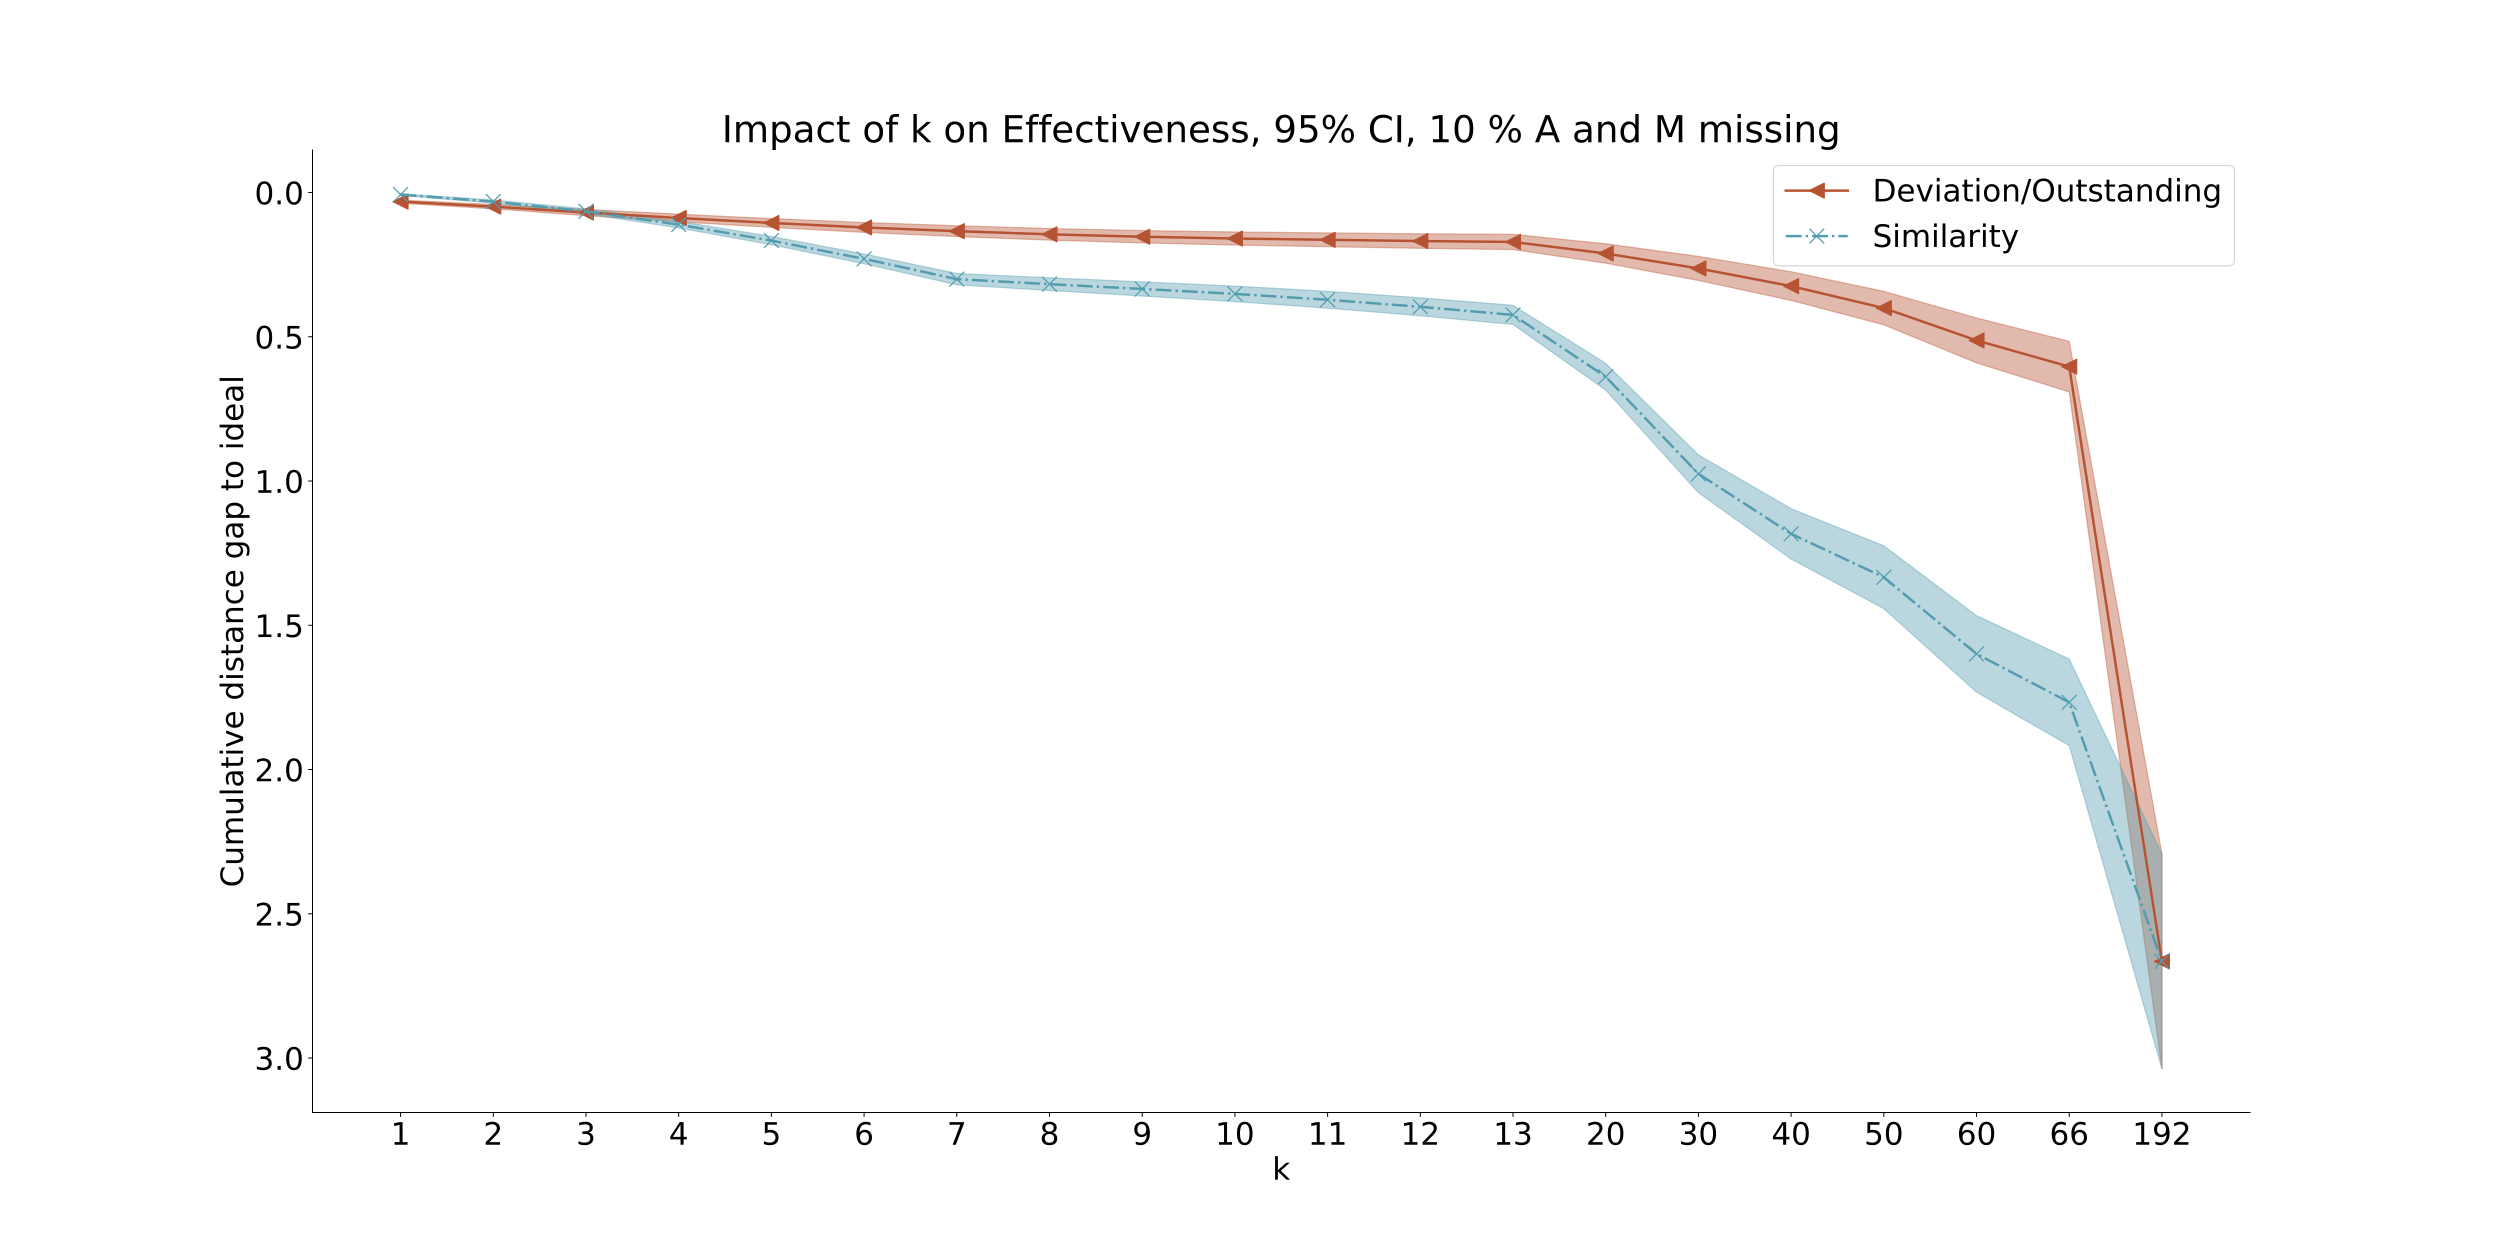 <?xml version="1.0" encoding="utf-8" standalone="no"?>
<!DOCTYPE svg PUBLIC "-//W3C//DTD SVG 1.1//EN"
  "http://www.w3.org/Graphics/SVG/1.1/DTD/svg11.dtd">
<!-- Created with matplotlib (https://matplotlib.org/) -->
<svg height="1008pt" version="1.1" viewBox="0 0 2016 1008" width="2016pt" xmlns="http://www.w3.org/2000/svg" xmlns:xlink="http://www.w3.org/1999/xlink">
 <defs>
  <style type="text/css">
*{stroke-linecap:butt;stroke-linejoin:round;}
  </style>
 </defs>
 <g id="figure_1">
  <g id="patch_1">
   <path d="M 0 1008 
L 2016 1008 
L 2016 0 
L 0 0 
z
" style="fill:#ffffff;"/>
  </g>
  <g id="axes_1">
   <g id="patch_2">
    <path d="M 252 897.12 
L 1814.4 897.12 
L 1814.4 120.96 
L 252 120.96 
z
" style="fill:#ffffff;"/>
   </g>
   <g id="PolyCollection_1">
    <defs>
     <path d="M 323.018 -844.136 
L 323.018 -846.652 
L 397.774 -843.095 
L 472.53 -839.097 
L 547.286 -835.258 
L 622.042 -831.722 
L 696.798 -828.546 
L 771.554 -825.932 
L 846.31 -823.712 
L 921.066 -822.06 
L 995.822 -820.923 
L 1070.578 -820.184 
L 1145.334 -819.469 
L 1220.09 -819.038 
L 1294.846 -811.395 
L 1369.602 -801.215 
L 1444.358 -788.81 
L 1519.114 -773.043 
L 1593.87 -751.553 
L 1668.626 -732.684 
L 1743.382 -319.335 
L 1743.382 -146.16 
L 1743.382 -146.16 
L 1668.626 -691.935 
L 1593.87 -715.389 
L 1519.114 -746.061 
L 1444.358 -765.736 
L 1369.602 -781.831 
L 1294.846 -795.772 
L 1220.09 -806.76 
L 1145.334 -807.777 
L 1070.578 -809.063 
L 995.822 -810.39 
L 921.066 -812.122 
L 846.31 -814.384 
L 771.554 -817.232 
L 696.798 -820.617 
L 622.042 -824.671 
L 547.286 -829.13 
L 472.53 -834.114 
L 397.774 -839.61 
L 323.018 -844.136 
z
" id="m58ec4d9e73" style="stroke:#b65332;stroke-opacity:0.4;"/>
    </defs>
    <g clip-path="url(#p7cc626f8a7)">
     <use style="fill:#b65332;fill-opacity:0.4;stroke:#b65332;stroke-opacity:0.4;" x="0" xlink:href="#m58ec4d9e73" y="1008"/>
    </g>
   </g>
   <g id="PolyCollection_2">
    <defs>
     <path d="M 323.018 -850.394 
L 323.018 -851.76 
L 397.774 -846.671 
L 472.53 -839.553 
L 547.286 -829.518 
L 622.042 -817.306 
L 696.798 -803.171 
L 771.554 -787.452 
L 846.31 -783.966 
L 921.066 -780.675 
L 995.822 -777.263 
L 1070.578 -773.051 
L 1145.334 -767.84 
L 1220.09 -761.781 
L 1294.846 -714.985 
L 1369.602 -641.168 
L 1444.358 -597.785 
L 1519.114 -567.818 
L 1593.87 -511.538 
L 1668.626 -476.517 
L 1743.382 -319.335 
L 1743.382 -146.16 
L 1743.382 -146.16 
L 1668.626 -406.723 
L 1593.87 -449.836 
L 1519.114 -517.161 
L 1444.358 -557.23 
L 1369.602 -610.694 
L 1294.846 -693.43 
L 1220.09 -746.362 
L 1145.334 -753.339 
L 1070.578 -759.501 
L 995.822 -764.766 
L 921.066 -769.285 
L 846.31 -773.73 
L 771.554 -778.372 
L 696.798 -795.319 
L 622.042 -810.646 
L 547.286 -824.206 
L 472.53 -835.642 
L 397.774 -844.225 
L 323.018 -850.394 
z
" id="mfa19583746" style="stroke:#539caf;stroke-opacity:0.4;"/>
    </defs>
    <g clip-path="url(#p7cc626f8a7)">
     <use style="fill:#539caf;fill-opacity:0.4;stroke:#539caf;stroke-opacity:0.4;" x="0" xlink:href="#mfa19583746" y="1008"/>
    </g>
   </g>
   <g id="matplotlib.axis_1">
    <g id="xtick_1">
     <g id="line2d_1">
      <defs>
       <path d="M 0 0 
L 0 3.5 
" id="m55e2d330d2" style="stroke:#000000;stroke-width:0.8;"/>
      </defs>
      <g>
       <use style="stroke:#000000;stroke-width:0.8;" x="323.018" xlink:href="#m55e2d330d2" y="897.12"/>
      </g>
     </g>
     <g id="text_1">
      <!-- 1 -->
      <defs>
       <path d="M 12.406 8.297 
L 28.516 8.297 
L 28.516 63.922 
L 10.984 60.406 
L 10.984 69.391 
L 28.422 72.906 
L 38.281 72.906 
L 38.281 8.297 
L 54.391 8.297 
L 54.391 0 
L 12.406 0 
z
" id="DejaVuSans-49"/>
      </defs>
      <g transform="translate(315.065 923.116)scale(0.25 -0.25)">
       <use xlink:href="#DejaVuSans-49"/>
      </g>
     </g>
    </g>
    <g id="xtick_2">
     <g id="line2d_2">
      <g>
       <use style="stroke:#000000;stroke-width:0.8;" x="397.774" xlink:href="#m55e2d330d2" y="897.12"/>
      </g>
     </g>
     <g id="text_2">
      <!-- 2 -->
      <defs>
       <path d="M 19.188 8.297 
L 53.609 8.297 
L 53.609 0 
L 7.328 0 
L 7.328 8.297 
Q 12.938 14.109 22.625 23.891 
Q 32.328 33.688 34.812 36.531 
Q 39.547 41.844 41.422 45.531 
Q 43.312 49.219 43.312 52.781 
Q 43.312 58.594 39.234 62.25 
Q 35.156 65.922 28.609 65.922 
Q 23.969 65.922 18.812 64.312 
Q 13.672 62.703 7.812 59.422 
L 7.812 69.391 
Q 13.766 71.781 18.938 73 
Q 24.125 74.219 28.422 74.219 
Q 39.75 74.219 46.484 68.547 
Q 53.219 62.891 53.219 53.422 
Q 53.219 48.922 51.531 44.891 
Q 49.859 40.875 45.406 35.406 
Q 44.188 33.984 37.641 27.219 
Q 31.109 20.453 19.188 8.297 
z
" id="DejaVuSans-50"/>
      </defs>
      <g transform="translate(389.821 923.116)scale(0.25 -0.25)">
       <use xlink:href="#DejaVuSans-50"/>
      </g>
     </g>
    </g>
    <g id="xtick_3">
     <g id="line2d_3">
      <g>
       <use style="stroke:#000000;stroke-width:0.8;" x="472.53" xlink:href="#m55e2d330d2" y="897.12"/>
      </g>
     </g>
     <g id="text_3">
      <!-- 3 -->
      <defs>
       <path d="M 40.578 39.312 
Q 47.656 37.797 51.625 33 
Q 55.609 28.219 55.609 21.188 
Q 55.609 10.406 48.188 4.484 
Q 40.766 -1.422 27.094 -1.422 
Q 22.516 -1.422 17.656 -0.516 
Q 12.797 0.391 7.625 2.203 
L 7.625 11.719 
Q 11.719 9.328 16.594 8.109 
Q 21.484 6.891 26.812 6.891 
Q 36.078 6.891 40.938 10.547 
Q 45.797 14.203 45.797 21.188 
Q 45.797 27.641 41.281 31.266 
Q 36.766 34.906 28.719 34.906 
L 20.219 34.906 
L 20.219 43.016 
L 29.109 43.016 
Q 36.375 43.016 40.234 45.922 
Q 44.094 48.828 44.094 54.297 
Q 44.094 59.906 40.109 62.906 
Q 36.141 65.922 28.719 65.922 
Q 24.656 65.922 20.016 65.031 
Q 15.375 64.156 9.812 62.312 
L 9.812 71.094 
Q 15.438 72.656 20.344 73.438 
Q 25.25 74.219 29.594 74.219 
Q 40.828 74.219 47.359 69.109 
Q 53.906 64.016 53.906 55.328 
Q 53.906 49.266 50.438 45.094 
Q 46.969 40.922 40.578 39.312 
z
" id="DejaVuSans-51"/>
      </defs>
      <g transform="translate(464.577 923.116)scale(0.25 -0.25)">
       <use xlink:href="#DejaVuSans-51"/>
      </g>
     </g>
    </g>
    <g id="xtick_4">
     <g id="line2d_4">
      <g>
       <use style="stroke:#000000;stroke-width:0.8;" x="547.286" xlink:href="#m55e2d330d2" y="897.12"/>
      </g>
     </g>
     <g id="text_4">
      <!-- 4 -->
      <defs>
       <path d="M 37.797 64.312 
L 12.891 25.391 
L 37.797 25.391 
z
M 35.203 72.906 
L 47.609 72.906 
L 47.609 25.391 
L 58.016 25.391 
L 58.016 17.188 
L 47.609 17.188 
L 47.609 0 
L 37.797 0 
L 37.797 17.188 
L 4.891 17.188 
L 4.891 26.703 
z
" id="DejaVuSans-52"/>
      </defs>
      <g transform="translate(539.333 923.116)scale(0.25 -0.25)">
       <use xlink:href="#DejaVuSans-52"/>
      </g>
     </g>
    </g>
    <g id="xtick_5">
     <g id="line2d_5">
      <g>
       <use style="stroke:#000000;stroke-width:0.8;" x="622.042" xlink:href="#m55e2d330d2" y="897.12"/>
      </g>
     </g>
     <g id="text_5">
      <!-- 5 -->
      <defs>
       <path d="M 10.797 72.906 
L 49.516 72.906 
L 49.516 64.594 
L 19.828 64.594 
L 19.828 46.734 
Q 21.969 47.469 24.109 47.828 
Q 26.266 48.188 28.422 48.188 
Q 40.625 48.188 47.75 41.5 
Q 54.891 34.812 54.891 23.391 
Q 54.891 11.625 47.562 5.094 
Q 40.234 -1.422 26.906 -1.422 
Q 22.312 -1.422 17.547 -0.641 
Q 12.797 0.141 7.719 1.703 
L 7.719 11.625 
Q 12.109 9.234 16.797 8.062 
Q 21.484 6.891 26.703 6.891 
Q 35.156 6.891 40.078 11.328 
Q 45.016 15.766 45.016 23.391 
Q 45.016 31 40.078 35.438 
Q 35.156 39.891 26.703 39.891 
Q 22.75 39.891 18.812 39.016 
Q 14.891 38.141 10.797 36.281 
z
" id="DejaVuSans-53"/>
      </defs>
      <g transform="translate(614.089 923.116)scale(0.25 -0.25)">
       <use xlink:href="#DejaVuSans-53"/>
      </g>
     </g>
    </g>
    <g id="xtick_6">
     <g id="line2d_6">
      <g>
       <use style="stroke:#000000;stroke-width:0.8;" x="696.798" xlink:href="#m55e2d330d2" y="897.12"/>
      </g>
     </g>
     <g id="text_6">
      <!-- 6 -->
      <defs>
       <path d="M 33.016 40.375 
Q 26.375 40.375 22.484 35.828 
Q 18.609 31.297 18.609 23.391 
Q 18.609 15.531 22.484 10.953 
Q 26.375 6.391 33.016 6.391 
Q 39.656 6.391 43.531 10.953 
Q 47.406 15.531 47.406 23.391 
Q 47.406 31.297 43.531 35.828 
Q 39.656 40.375 33.016 40.375 
z
M 52.594 71.297 
L 52.594 62.312 
Q 48.875 64.062 45.094 64.984 
Q 41.312 65.922 37.594 65.922 
Q 27.828 65.922 22.672 59.328 
Q 17.531 52.734 16.797 39.406 
Q 19.672 43.656 24.016 45.922 
Q 28.375 48.188 33.594 48.188 
Q 44.578 48.188 50.953 41.516 
Q 57.328 34.859 57.328 23.391 
Q 57.328 12.156 50.688 5.359 
Q 44.047 -1.422 33.016 -1.422 
Q 20.359 -1.422 13.672 8.266 
Q 6.984 17.969 6.984 36.375 
Q 6.984 53.656 15.188 63.938 
Q 23.391 74.219 37.203 74.219 
Q 40.922 74.219 44.703 73.484 
Q 48.484 72.75 52.594 71.297 
z
" id="DejaVuSans-54"/>
      </defs>
      <g transform="translate(688.845 923.116)scale(0.25 -0.25)">
       <use xlink:href="#DejaVuSans-54"/>
      </g>
     </g>
    </g>
    <g id="xtick_7">
     <g id="line2d_7">
      <g>
       <use style="stroke:#000000;stroke-width:0.8;" x="771.554" xlink:href="#m55e2d330d2" y="897.12"/>
      </g>
     </g>
     <g id="text_7">
      <!-- 7 -->
      <defs>
       <path d="M 8.203 72.906 
L 55.078 72.906 
L 55.078 68.703 
L 28.609 0 
L 18.312 0 
L 43.219 64.594 
L 8.203 64.594 
z
" id="DejaVuSans-55"/>
      </defs>
      <g transform="translate(763.601 923.116)scale(0.25 -0.25)">
       <use xlink:href="#DejaVuSans-55"/>
      </g>
     </g>
    </g>
    <g id="xtick_8">
     <g id="line2d_8">
      <g>
       <use style="stroke:#000000;stroke-width:0.8;" x="846.31" xlink:href="#m55e2d330d2" y="897.12"/>
      </g>
     </g>
     <g id="text_8">
      <!-- 8 -->
      <defs>
       <path d="M 31.781 34.625 
Q 24.75 34.625 20.719 30.859 
Q 16.703 27.094 16.703 20.516 
Q 16.703 13.922 20.719 10.156 
Q 24.75 6.391 31.781 6.391 
Q 38.812 6.391 42.859 10.172 
Q 46.922 13.969 46.922 20.516 
Q 46.922 27.094 42.891 30.859 
Q 38.875 34.625 31.781 34.625 
z
M 21.922 38.812 
Q 15.578 40.375 12.031 44.719 
Q 8.5 49.078 8.5 55.328 
Q 8.5 64.062 14.719 69.141 
Q 20.953 74.219 31.781 74.219 
Q 42.672 74.219 48.875 69.141 
Q 55.078 64.062 55.078 55.328 
Q 55.078 49.078 51.531 44.719 
Q 48 40.375 41.703 38.812 
Q 48.828 37.156 52.797 32.312 
Q 56.781 27.484 56.781 20.516 
Q 56.781 9.906 50.312 4.234 
Q 43.844 -1.422 31.781 -1.422 
Q 19.734 -1.422 13.25 4.234 
Q 6.781 9.906 6.781 20.516 
Q 6.781 27.484 10.781 32.312 
Q 14.797 37.156 21.922 38.812 
z
M 18.312 54.391 
Q 18.312 48.734 21.844 45.562 
Q 25.391 42.391 31.781 42.391 
Q 38.141 42.391 41.719 45.562 
Q 45.312 48.734 45.312 54.391 
Q 45.312 60.062 41.719 63.234 
Q 38.141 66.406 31.781 66.406 
Q 25.391 66.406 21.844 63.234 
Q 18.312 60.062 18.312 54.391 
z
" id="DejaVuSans-56"/>
      </defs>
      <g transform="translate(838.357 923.116)scale(0.25 -0.25)">
       <use xlink:href="#DejaVuSans-56"/>
      </g>
     </g>
    </g>
    <g id="xtick_9">
     <g id="line2d_9">
      <g>
       <use style="stroke:#000000;stroke-width:0.8;" x="921.066" xlink:href="#m55e2d330d2" y="897.12"/>
      </g>
     </g>
     <g id="text_9">
      <!-- 9 -->
      <defs>
       <path d="M 10.984 1.516 
L 10.984 10.5 
Q 14.703 8.734 18.5 7.812 
Q 22.312 6.891 25.984 6.891 
Q 35.75 6.891 40.891 13.453 
Q 46.047 20.016 46.781 33.406 
Q 43.953 29.203 39.594 26.953 
Q 35.25 24.703 29.984 24.703 
Q 19.047 24.703 12.672 31.312 
Q 6.297 37.938 6.297 49.422 
Q 6.297 60.641 12.938 67.422 
Q 19.578 74.219 30.609 74.219 
Q 43.266 74.219 49.922 64.516 
Q 56.594 54.828 56.594 36.375 
Q 56.594 19.141 48.406 8.859 
Q 40.234 -1.422 26.422 -1.422 
Q 22.703 -1.422 18.891 -0.688 
Q 15.094 0.047 10.984 1.516 
z
M 30.609 32.422 
Q 37.25 32.422 41.125 36.953 
Q 45.016 41.5 45.016 49.422 
Q 45.016 57.281 41.125 61.844 
Q 37.25 66.406 30.609 66.406 
Q 23.969 66.406 20.094 61.844 
Q 16.219 57.281 16.219 49.422 
Q 16.219 41.5 20.094 36.953 
Q 23.969 32.422 30.609 32.422 
z
" id="DejaVuSans-57"/>
      </defs>
      <g transform="translate(913.113 923.116)scale(0.25 -0.25)">
       <use xlink:href="#DejaVuSans-57"/>
      </g>
     </g>
    </g>
    <g id="xtick_10">
     <g id="line2d_10">
      <g>
       <use style="stroke:#000000;stroke-width:0.8;" x="995.822" xlink:href="#m55e2d330d2" y="897.12"/>
      </g>
     </g>
     <g id="text_10">
      <!-- 10 -->
      <defs>
       <path d="M 31.781 66.406 
Q 24.172 66.406 20.328 58.906 
Q 16.5 51.422 16.5 36.375 
Q 16.5 21.391 20.328 13.891 
Q 24.172 6.391 31.781 6.391 
Q 39.453 6.391 43.281 13.891 
Q 47.125 21.391 47.125 36.375 
Q 47.125 51.422 43.281 58.906 
Q 39.453 66.406 31.781 66.406 
z
M 31.781 74.219 
Q 44.047 74.219 50.516 64.516 
Q 56.984 54.828 56.984 36.375 
Q 56.984 17.969 50.516 8.266 
Q 44.047 -1.422 31.781 -1.422 
Q 19.531 -1.422 13.062 8.266 
Q 6.594 17.969 6.594 36.375 
Q 6.594 54.828 13.062 64.516 
Q 19.531 74.219 31.781 74.219 
z
" id="DejaVuSans-48"/>
      </defs>
      <g transform="translate(979.916 923.116)scale(0.25 -0.25)">
       <use xlink:href="#DejaVuSans-49"/>
       <use x="63.623" xlink:href="#DejaVuSans-48"/>
      </g>
     </g>
    </g>
    <g id="xtick_11">
     <g id="line2d_11">
      <g>
       <use style="stroke:#000000;stroke-width:0.8;" x="1070.578" xlink:href="#m55e2d330d2" y="897.12"/>
      </g>
     </g>
     <g id="text_11">
      <!-- 11 -->
      <g transform="translate(1054.672 923.116)scale(0.25 -0.25)">
       <use xlink:href="#DejaVuSans-49"/>
       <use x="63.623" xlink:href="#DejaVuSans-49"/>
      </g>
     </g>
    </g>
    <g id="xtick_12">
     <g id="line2d_12">
      <g>
       <use style="stroke:#000000;stroke-width:0.8;" x="1145.334" xlink:href="#m55e2d330d2" y="897.12"/>
      </g>
     </g>
     <g id="text_12">
      <!-- 12 -->
      <g transform="translate(1129.428 923.116)scale(0.25 -0.25)">
       <use xlink:href="#DejaVuSans-49"/>
       <use x="63.623" xlink:href="#DejaVuSans-50"/>
      </g>
     </g>
    </g>
    <g id="xtick_13">
     <g id="line2d_13">
      <g>
       <use style="stroke:#000000;stroke-width:0.8;" x="1220.09" xlink:href="#m55e2d330d2" y="897.12"/>
      </g>
     </g>
     <g id="text_13">
      <!-- 13 -->
      <g transform="translate(1204.184 923.116)scale(0.25 -0.25)">
       <use xlink:href="#DejaVuSans-49"/>
       <use x="63.623" xlink:href="#DejaVuSans-51"/>
      </g>
     </g>
    </g>
    <g id="xtick_14">
     <g id="line2d_14">
      <g>
       <use style="stroke:#000000;stroke-width:0.8;" x="1294.846" xlink:href="#m55e2d330d2" y="897.12"/>
      </g>
     </g>
     <g id="text_14">
      <!-- 20 -->
      <g transform="translate(1278.94 923.116)scale(0.25 -0.25)">
       <use xlink:href="#DejaVuSans-50"/>
       <use x="63.623" xlink:href="#DejaVuSans-48"/>
      </g>
     </g>
    </g>
    <g id="xtick_15">
     <g id="line2d_15">
      <g>
       <use style="stroke:#000000;stroke-width:0.8;" x="1369.602" xlink:href="#m55e2d330d2" y="897.12"/>
      </g>
     </g>
     <g id="text_15">
      <!-- 30 -->
      <g transform="translate(1353.696 923.116)scale(0.25 -0.25)">
       <use xlink:href="#DejaVuSans-51"/>
       <use x="63.623" xlink:href="#DejaVuSans-48"/>
      </g>
     </g>
    </g>
    <g id="xtick_16">
     <g id="line2d_16">
      <g>
       <use style="stroke:#000000;stroke-width:0.8;" x="1444.358" xlink:href="#m55e2d330d2" y="897.12"/>
      </g>
     </g>
     <g id="text_16">
      <!-- 40 -->
      <g transform="translate(1428.452 923.116)scale(0.25 -0.25)">
       <use xlink:href="#DejaVuSans-52"/>
       <use x="63.623" xlink:href="#DejaVuSans-48"/>
      </g>
     </g>
    </g>
    <g id="xtick_17">
     <g id="line2d_17">
      <g>
       <use style="stroke:#000000;stroke-width:0.8;" x="1519.114" xlink:href="#m55e2d330d2" y="897.12"/>
      </g>
     </g>
     <g id="text_17">
      <!-- 50 -->
      <g transform="translate(1503.208 923.116)scale(0.25 -0.25)">
       <use xlink:href="#DejaVuSans-53"/>
       <use x="63.623" xlink:href="#DejaVuSans-48"/>
      </g>
     </g>
    </g>
    <g id="xtick_18">
     <g id="line2d_18">
      <g>
       <use style="stroke:#000000;stroke-width:0.8;" x="1593.87" xlink:href="#m55e2d330d2" y="897.12"/>
      </g>
     </g>
     <g id="text_18">
      <!-- 60 -->
      <g transform="translate(1577.964 923.116)scale(0.25 -0.25)">
       <use xlink:href="#DejaVuSans-54"/>
       <use x="63.623" xlink:href="#DejaVuSans-48"/>
      </g>
     </g>
    </g>
    <g id="xtick_19">
     <g id="line2d_19">
      <g>
       <use style="stroke:#000000;stroke-width:0.8;" x="1668.626" xlink:href="#m55e2d330d2" y="897.12"/>
      </g>
     </g>
     <g id="text_19">
      <!-- 66 -->
      <g transform="translate(1652.72 923.116)scale(0.25 -0.25)">
       <use xlink:href="#DejaVuSans-54"/>
       <use x="63.623" xlink:href="#DejaVuSans-54"/>
      </g>
     </g>
    </g>
    <g id="xtick_20">
     <g id="line2d_20">
      <g>
       <use style="stroke:#000000;stroke-width:0.8;" x="1743.382" xlink:href="#m55e2d330d2" y="897.12"/>
      </g>
     </g>
     <g id="text_20">
      <!-- 192 -->
      <g transform="translate(1719.522 923.116)scale(0.25 -0.25)">
       <use xlink:href="#DejaVuSans-49"/>
       <use x="63.623" xlink:href="#DejaVuSans-57"/>
       <use x="127.246" xlink:href="#DejaVuSans-50"/>
      </g>
     </g>
    </g>
    <g id="text_21">
     <!-- k -->
     <defs>
      <path d="M 9.078 75.984 
L 18.109 75.984 
L 18.109 31.109 
L 44.922 54.688 
L 56.391 54.688 
L 27.391 29.109 
L 57.625 0 
L 45.906 0 
L 18.109 26.703 
L 18.109 0 
L 9.078 0 
z
" id="DejaVuSans-107"/>
     </defs>
     <g transform="translate(1025.962 951.311)scale(0.25 -0.25)">
      <use xlink:href="#DejaVuSans-107"/>
     </g>
    </g>
   </g>
   <g id="matplotlib.axis_2">
    <g id="ytick_1">
     <g id="line2d_21">
      <defs>
       <path d="M 0 0 
L -3.5 0 
" id="m73eae57c17" style="stroke:#000000;stroke-width:0.8;"/>
      </defs>
      <g>
       <use style="stroke:#000000;stroke-width:0.8;" x="252" xlink:href="#m73eae57c17" y="155.256"/>
      </g>
     </g>
     <g id="text_22">
      <!-- 0.0 -->
      <defs>
       <path d="M 10.688 12.406 
L 21 12.406 
L 21 0 
L 10.688 0 
z
" id="DejaVuSans-46"/>
      </defs>
      <g transform="translate(205.242 164.754)scale(0.25 -0.25)">
       <use xlink:href="#DejaVuSans-48"/>
       <use x="63.623" xlink:href="#DejaVuSans-46"/>
       <use x="95.41" xlink:href="#DejaVuSans-48"/>
      </g>
     </g>
    </g>
    <g id="ytick_2">
     <g id="line2d_22">
      <g>
       <use style="stroke:#000000;stroke-width:0.8;" x="252" xlink:href="#m73eae57c17" y="271.576"/>
      </g>
     </g>
     <g id="text_23">
      <!-- 0.5 -->
      <g transform="translate(205.242 281.074)scale(0.25 -0.25)">
       <use xlink:href="#DejaVuSans-48"/>
       <use x="63.623" xlink:href="#DejaVuSans-46"/>
       <use x="95.41" xlink:href="#DejaVuSans-53"/>
      </g>
     </g>
    </g>
    <g id="ytick_3">
     <g id="line2d_23">
      <g>
       <use style="stroke:#000000;stroke-width:0.8;" x="252" xlink:href="#m73eae57c17" y="387.895"/>
      </g>
     </g>
     <g id="text_24">
      <!-- 1.0 -->
      <g transform="translate(205.242 397.393)scale(0.25 -0.25)">
       <use xlink:href="#DejaVuSans-49"/>
       <use x="63.623" xlink:href="#DejaVuSans-46"/>
       <use x="95.41" xlink:href="#DejaVuSans-48"/>
      </g>
     </g>
    </g>
    <g id="ytick_4">
     <g id="line2d_24">
      <g>
       <use style="stroke:#000000;stroke-width:0.8;" x="252" xlink:href="#m73eae57c17" y="504.215"/>
      </g>
     </g>
     <g id="text_25">
      <!-- 1.5 -->
      <g transform="translate(205.242 513.713)scale(0.25 -0.25)">
       <use xlink:href="#DejaVuSans-49"/>
       <use x="63.623" xlink:href="#DejaVuSans-46"/>
       <use x="95.41" xlink:href="#DejaVuSans-53"/>
      </g>
     </g>
    </g>
    <g id="ytick_5">
     <g id="line2d_25">
      <g>
       <use style="stroke:#000000;stroke-width:0.8;" x="252" xlink:href="#m73eae57c17" y="620.534"/>
      </g>
     </g>
     <g id="text_26">
      <!-- 2.0 -->
      <g transform="translate(205.242 630.032)scale(0.25 -0.25)">
       <use xlink:href="#DejaVuSans-50"/>
       <use x="63.623" xlink:href="#DejaVuSans-46"/>
       <use x="95.41" xlink:href="#DejaVuSans-48"/>
      </g>
     </g>
    </g>
    <g id="ytick_6">
     <g id="line2d_26">
      <g>
       <use style="stroke:#000000;stroke-width:0.8;" x="252" xlink:href="#m73eae57c17" y="736.853"/>
      </g>
     </g>
     <g id="text_27">
      <!-- 2.5 -->
      <g transform="translate(205.242 746.351)scale(0.25 -0.25)">
       <use xlink:href="#DejaVuSans-50"/>
       <use x="63.623" xlink:href="#DejaVuSans-46"/>
       <use x="95.41" xlink:href="#DejaVuSans-53"/>
      </g>
     </g>
    </g>
    <g id="ytick_7">
     <g id="line2d_27">
      <g>
       <use style="stroke:#000000;stroke-width:0.8;" x="252" xlink:href="#m73eae57c17" y="853.173"/>
      </g>
     </g>
     <g id="text_28">
      <!-- 3.0 -->
      <g transform="translate(205.242 862.671)scale(0.25 -0.25)">
       <use xlink:href="#DejaVuSans-51"/>
       <use x="63.623" xlink:href="#DejaVuSans-46"/>
       <use x="95.41" xlink:href="#DejaVuSans-48"/>
      </g>
     </g>
    </g>
    <g id="text_29">
     <!-- Cumulative distance gap to ideal -->
     <defs>
      <path d="M 64.406 67.281 
L 64.406 56.891 
Q 59.422 61.531 53.781 63.812 
Q 48.141 66.109 41.797 66.109 
Q 29.297 66.109 22.656 58.469 
Q 16.016 50.828 16.016 36.375 
Q 16.016 21.969 22.656 14.328 
Q 29.297 6.688 41.797 6.688 
Q 48.141 6.688 53.781 8.984 
Q 59.422 11.281 64.406 15.922 
L 64.406 5.609 
Q 59.234 2.094 53.438 0.328 
Q 47.656 -1.422 41.219 -1.422 
Q 24.656 -1.422 15.125 8.703 
Q 5.609 18.844 5.609 36.375 
Q 5.609 53.953 15.125 64.078 
Q 24.656 74.219 41.219 74.219 
Q 47.75 74.219 53.531 72.484 
Q 59.328 70.75 64.406 67.281 
z
" id="DejaVuSans-67"/>
      <path d="M 8.5 21.578 
L 8.5 54.688 
L 17.484 54.688 
L 17.484 21.922 
Q 17.484 14.156 20.5 10.266 
Q 23.531 6.391 29.594 6.391 
Q 36.859 6.391 41.078 11.031 
Q 45.312 15.672 45.312 23.688 
L 45.312 54.688 
L 54.297 54.688 
L 54.297 0 
L 45.312 0 
L 45.312 8.406 
Q 42.047 3.422 37.719 1 
Q 33.406 -1.422 27.688 -1.422 
Q 18.266 -1.422 13.375 4.438 
Q 8.5 10.297 8.5 21.578 
z
M 31.109 56 
z
" id="DejaVuSans-117"/>
      <path d="M 52 44.188 
Q 55.375 50.25 60.062 53.125 
Q 64.75 56 71.094 56 
Q 79.641 56 84.281 50.016 
Q 88.922 44.047 88.922 33.016 
L 88.922 0 
L 79.891 0 
L 79.891 32.719 
Q 79.891 40.578 77.094 44.375 
Q 74.312 48.188 68.609 48.188 
Q 61.625 48.188 57.562 43.547 
Q 53.516 38.922 53.516 30.906 
L 53.516 0 
L 44.484 0 
L 44.484 32.719 
Q 44.484 40.625 41.703 44.406 
Q 38.922 48.188 33.109 48.188 
Q 26.219 48.188 22.156 43.531 
Q 18.109 38.875 18.109 30.906 
L 18.109 0 
L 9.078 0 
L 9.078 54.688 
L 18.109 54.688 
L 18.109 46.188 
Q 21.188 51.219 25.484 53.609 
Q 29.781 56 35.688 56 
Q 41.656 56 45.828 52.969 
Q 50 49.953 52 44.188 
z
" id="DejaVuSans-109"/>
      <path d="M 9.422 75.984 
L 18.406 75.984 
L 18.406 0 
L 9.422 0 
z
" id="DejaVuSans-108"/>
      <path d="M 34.281 27.484 
Q 23.391 27.484 19.188 25 
Q 14.984 22.516 14.984 16.5 
Q 14.984 11.719 18.141 8.906 
Q 21.297 6.109 26.703 6.109 
Q 34.188 6.109 38.703 11.406 
Q 43.219 16.703 43.219 25.484 
L 43.219 27.484 
z
M 52.203 31.203 
L 52.203 0 
L 43.219 0 
L 43.219 8.297 
Q 40.141 3.328 35.547 0.953 
Q 30.953 -1.422 24.312 -1.422 
Q 15.922 -1.422 10.953 3.297 
Q 6 8.016 6 15.922 
Q 6 25.141 12.172 29.828 
Q 18.359 34.516 30.609 34.516 
L 43.219 34.516 
L 43.219 35.406 
Q 43.219 41.609 39.141 45 
Q 35.062 48.391 27.688 48.391 
Q 23 48.391 18.547 47.266 
Q 14.109 46.141 10.016 43.891 
L 10.016 52.203 
Q 14.938 54.109 19.578 55.047 
Q 24.219 56 28.609 56 
Q 40.484 56 46.344 49.844 
Q 52.203 43.703 52.203 31.203 
z
" id="DejaVuSans-97"/>
      <path d="M 18.312 70.219 
L 18.312 54.688 
L 36.812 54.688 
L 36.812 47.703 
L 18.312 47.703 
L 18.312 18.016 
Q 18.312 11.328 20.141 9.422 
Q 21.969 7.516 27.594 7.516 
L 36.812 7.516 
L 36.812 0 
L 27.594 0 
Q 17.188 0 13.234 3.875 
Q 9.281 7.766 9.281 18.016 
L 9.281 47.703 
L 2.688 47.703 
L 2.688 54.688 
L 9.281 54.688 
L 9.281 70.219 
z
" id="DejaVuSans-116"/>
      <path d="M 9.422 54.688 
L 18.406 54.688 
L 18.406 0 
L 9.422 0 
z
M 9.422 75.984 
L 18.406 75.984 
L 18.406 64.594 
L 9.422 64.594 
z
" id="DejaVuSans-105"/>
      <path d="M 2.984 54.688 
L 12.5 54.688 
L 29.594 8.797 
L 46.688 54.688 
L 56.203 54.688 
L 35.688 0 
L 23.484 0 
z
" id="DejaVuSans-118"/>
      <path d="M 56.203 29.594 
L 56.203 25.203 
L 14.891 25.203 
Q 15.484 15.922 20.484 11.062 
Q 25.484 6.203 34.422 6.203 
Q 39.594 6.203 44.453 7.469 
Q 49.312 8.734 54.109 11.281 
L 54.109 2.781 
Q 49.266 0.734 44.188 -0.344 
Q 39.109 -1.422 33.891 -1.422 
Q 20.797 -1.422 13.156 6.188 
Q 5.516 13.812 5.516 26.812 
Q 5.516 40.234 12.766 48.109 
Q 20.016 56 32.328 56 
Q 43.359 56 49.781 48.891 
Q 56.203 41.797 56.203 29.594 
z
M 47.219 32.234 
Q 47.125 39.594 43.094 43.984 
Q 39.062 48.391 32.422 48.391 
Q 24.906 48.391 20.391 44.141 
Q 15.875 39.891 15.188 32.172 
z
" id="DejaVuSans-101"/>
      <path id="DejaVuSans-32"/>
      <path d="M 45.406 46.391 
L 45.406 75.984 
L 54.391 75.984 
L 54.391 0 
L 45.406 0 
L 45.406 8.203 
Q 42.578 3.328 38.25 0.953 
Q 33.938 -1.422 27.875 -1.422 
Q 17.969 -1.422 11.734 6.484 
Q 5.516 14.406 5.516 27.297 
Q 5.516 40.188 11.734 48.094 
Q 17.969 56 27.875 56 
Q 33.938 56 38.25 53.625 
Q 42.578 51.266 45.406 46.391 
z
M 14.797 27.297 
Q 14.797 17.391 18.875 11.75 
Q 22.953 6.109 30.078 6.109 
Q 37.203 6.109 41.297 11.75 
Q 45.406 17.391 45.406 27.297 
Q 45.406 37.203 41.297 42.844 
Q 37.203 48.484 30.078 48.484 
Q 22.953 48.484 18.875 42.844 
Q 14.797 37.203 14.797 27.297 
z
" id="DejaVuSans-100"/>
      <path d="M 44.281 53.078 
L 44.281 44.578 
Q 40.484 46.531 36.375 47.5 
Q 32.281 48.484 27.875 48.484 
Q 21.188 48.484 17.844 46.438 
Q 14.5 44.391 14.5 40.281 
Q 14.5 37.156 16.891 35.375 
Q 19.281 33.594 26.516 31.984 
L 29.594 31.297 
Q 39.156 29.25 43.188 25.516 
Q 47.219 21.781 47.219 15.094 
Q 47.219 7.469 41.188 3.016 
Q 35.156 -1.422 24.609 -1.422 
Q 20.219 -1.422 15.453 -0.562 
Q 10.688 0.297 5.422 2 
L 5.422 11.281 
Q 10.406 8.688 15.234 7.391 
Q 20.062 6.109 24.812 6.109 
Q 31.156 6.109 34.562 8.281 
Q 37.984 10.453 37.984 14.406 
Q 37.984 18.062 35.516 20.016 
Q 33.062 21.969 24.703 23.781 
L 21.578 24.516 
Q 13.234 26.266 9.516 29.906 
Q 5.812 33.547 5.812 39.891 
Q 5.812 47.609 11.281 51.797 
Q 16.75 56 26.812 56 
Q 31.781 56 36.172 55.266 
Q 40.578 54.547 44.281 53.078 
z
" id="DejaVuSans-115"/>
      <path d="M 54.891 33.016 
L 54.891 0 
L 45.906 0 
L 45.906 32.719 
Q 45.906 40.484 42.875 44.328 
Q 39.844 48.188 33.797 48.188 
Q 26.516 48.188 22.312 43.547 
Q 18.109 38.922 18.109 30.906 
L 18.109 0 
L 9.078 0 
L 9.078 54.688 
L 18.109 54.688 
L 18.109 46.188 
Q 21.344 51.125 25.703 53.562 
Q 30.078 56 35.797 56 
Q 45.219 56 50.047 50.172 
Q 54.891 44.344 54.891 33.016 
z
" id="DejaVuSans-110"/>
      <path d="M 48.781 52.594 
L 48.781 44.188 
Q 44.969 46.297 41.141 47.344 
Q 37.312 48.391 33.406 48.391 
Q 24.656 48.391 19.812 42.844 
Q 14.984 37.312 14.984 27.297 
Q 14.984 17.281 19.812 11.734 
Q 24.656 6.203 33.406 6.203 
Q 37.312 6.203 41.141 7.25 
Q 44.969 8.297 48.781 10.406 
L 48.781 2.094 
Q 45.016 0.344 40.984 -0.531 
Q 36.969 -1.422 32.422 -1.422 
Q 20.062 -1.422 12.781 6.344 
Q 5.516 14.109 5.516 27.297 
Q 5.516 40.672 12.859 48.328 
Q 20.219 56 33.016 56 
Q 37.156 56 41.109 55.141 
Q 45.062 54.297 48.781 52.594 
z
" id="DejaVuSans-99"/>
      <path d="M 45.406 27.984 
Q 45.406 37.75 41.375 43.109 
Q 37.359 48.484 30.078 48.484 
Q 22.859 48.484 18.828 43.109 
Q 14.797 37.75 14.797 27.984 
Q 14.797 18.266 18.828 12.891 
Q 22.859 7.516 30.078 7.516 
Q 37.359 7.516 41.375 12.891 
Q 45.406 18.266 45.406 27.984 
z
M 54.391 6.781 
Q 54.391 -7.172 48.188 -13.984 
Q 42 -20.797 29.203 -20.797 
Q 24.469 -20.797 20.266 -20.094 
Q 16.062 -19.391 12.109 -17.922 
L 12.109 -9.188 
Q 16.062 -11.328 19.922 -12.344 
Q 23.781 -13.375 27.781 -13.375 
Q 36.625 -13.375 41.016 -8.766 
Q 45.406 -4.156 45.406 5.172 
L 45.406 9.625 
Q 42.625 4.781 38.281 2.391 
Q 33.938 0 27.875 0 
Q 17.828 0 11.672 7.656 
Q 5.516 15.328 5.516 27.984 
Q 5.516 40.672 11.672 48.328 
Q 17.828 56 27.875 56 
Q 33.938 56 38.281 53.609 
Q 42.625 51.219 45.406 46.391 
L 45.406 54.688 
L 54.391 54.688 
z
" id="DejaVuSans-103"/>
      <path d="M 18.109 8.203 
L 18.109 -20.797 
L 9.078 -20.797 
L 9.078 54.688 
L 18.109 54.688 
L 18.109 46.391 
Q 20.953 51.266 25.266 53.625 
Q 29.594 56 35.594 56 
Q 45.562 56 51.781 48.094 
Q 58.016 40.188 58.016 27.297 
Q 58.016 14.406 51.781 6.484 
Q 45.562 -1.422 35.594 -1.422 
Q 29.594 -1.422 25.266 0.953 
Q 20.953 3.328 18.109 8.203 
z
M 48.688 27.297 
Q 48.688 37.203 44.609 42.844 
Q 40.531 48.484 33.406 48.484 
Q 26.266 48.484 22.188 42.844 
Q 18.109 37.203 18.109 27.297 
Q 18.109 17.391 22.188 11.75 
Q 26.266 6.109 33.406 6.109 
Q 40.531 6.109 44.609 11.75 
Q 48.688 17.391 48.688 27.297 
z
" id="DejaVuSans-112"/>
      <path d="M 30.609 48.391 
Q 23.391 48.391 19.188 42.75 
Q 14.984 37.109 14.984 27.297 
Q 14.984 17.484 19.156 11.844 
Q 23.344 6.203 30.609 6.203 
Q 37.797 6.203 41.984 11.859 
Q 46.188 17.531 46.188 27.297 
Q 46.188 37.016 41.984 42.703 
Q 37.797 48.391 30.609 48.391 
z
M 30.609 56 
Q 42.328 56 49.016 48.375 
Q 55.719 40.766 55.719 27.297 
Q 55.719 13.875 49.016 6.219 
Q 42.328 -1.422 30.609 -1.422 
Q 18.844 -1.422 12.172 6.219 
Q 5.516 13.875 5.516 27.297 
Q 5.516 40.766 12.172 48.375 
Q 18.844 56 30.609 56 
z
" id="DejaVuSans-111"/>
     </defs>
     <g transform="translate(196.043 715.554)rotate(-90)scale(0.25 -0.25)">
      <use xlink:href="#DejaVuSans-67"/>
      <use x="69.824" xlink:href="#DejaVuSans-117"/>
      <use x="133.203" xlink:href="#DejaVuSans-109"/>
      <use x="230.615" xlink:href="#DejaVuSans-117"/>
      <use x="293.994" xlink:href="#DejaVuSans-108"/>
      <use x="321.777" xlink:href="#DejaVuSans-97"/>
      <use x="383.057" xlink:href="#DejaVuSans-116"/>
      <use x="422.266" xlink:href="#DejaVuSans-105"/>
      <use x="450.049" xlink:href="#DejaVuSans-118"/>
      <use x="509.229" xlink:href="#DejaVuSans-101"/>
      <use x="570.752" xlink:href="#DejaVuSans-32"/>
      <use x="602.539" xlink:href="#DejaVuSans-100"/>
      <use x="666.016" xlink:href="#DejaVuSans-105"/>
      <use x="693.799" xlink:href="#DejaVuSans-115"/>
      <use x="745.898" xlink:href="#DejaVuSans-116"/>
      <use x="785.107" xlink:href="#DejaVuSans-97"/>
      <use x="846.387" xlink:href="#DejaVuSans-110"/>
      <use x="909.766" xlink:href="#DejaVuSans-99"/>
      <use x="964.746" xlink:href="#DejaVuSans-101"/>
      <use x="1026.27" xlink:href="#DejaVuSans-32"/>
      <use x="1058.057" xlink:href="#DejaVuSans-103"/>
      <use x="1121.533" xlink:href="#DejaVuSans-97"/>
      <use x="1182.812" xlink:href="#DejaVuSans-112"/>
      <use x="1246.289" xlink:href="#DejaVuSans-32"/>
      <use x="1278.076" xlink:href="#DejaVuSans-116"/>
      <use x="1317.285" xlink:href="#DejaVuSans-111"/>
      <use x="1378.467" xlink:href="#DejaVuSans-32"/>
      <use x="1410.254" xlink:href="#DejaVuSans-105"/>
      <use x="1438.037" xlink:href="#DejaVuSans-100"/>
      <use x="1501.514" xlink:href="#DejaVuSans-101"/>
      <use x="1563.037" xlink:href="#DejaVuSans-97"/>
      <use x="1624.316" xlink:href="#DejaVuSans-108"/>
     </g>
    </g>
   </g>
   <g id="line2d_28">
    <path clip-path="url(#p7cc626f8a7)" d="M 323.018 162.606 
L 397.774 166.647 
L 472.53 171.394 
L 547.286 175.806 
L 622.042 179.804 
L 696.798 183.418 
L 771.554 186.418 
L 846.31 188.952 
L 921.066 190.909 
L 995.822 192.343 
L 1070.578 193.376 
L 1145.334 194.377 
L 1220.09 195.101 
L 1294.846 204.416 
L 1369.602 216.477 
L 1444.358 230.727 
L 1519.114 248.448 
L 1593.87 274.529 
L 1668.626 295.691 
L 1743.382 775.253 
" style="fill:none;stroke:#b65332;stroke-linecap:square;stroke-width:2;"/>
    <defs>
     <path d="M -6 -0 
L 6 6 
L 6 -6 
z
" id="mcd437700e9" style="stroke:#b65332;stroke-linejoin:miter;"/>
    </defs>
    <g clip-path="url(#p7cc626f8a7)">
     <use style="fill:#b65332;stroke:#b65332;stroke-linejoin:miter;" x="323.018" xlink:href="#mcd437700e9" y="162.606"/>
     <use style="fill:#b65332;stroke:#b65332;stroke-linejoin:miter;" x="397.774" xlink:href="#mcd437700e9" y="166.647"/>
     <use style="fill:#b65332;stroke:#b65332;stroke-linejoin:miter;" x="472.53" xlink:href="#mcd437700e9" y="171.394"/>
     <use style="fill:#b65332;stroke:#b65332;stroke-linejoin:miter;" x="547.286" xlink:href="#mcd437700e9" y="175.806"/>
     <use style="fill:#b65332;stroke:#b65332;stroke-linejoin:miter;" x="622.042" xlink:href="#mcd437700e9" y="179.804"/>
     <use style="fill:#b65332;stroke:#b65332;stroke-linejoin:miter;" x="696.798" xlink:href="#mcd437700e9" y="183.418"/>
     <use style="fill:#b65332;stroke:#b65332;stroke-linejoin:miter;" x="771.554" xlink:href="#mcd437700e9" y="186.418"/>
     <use style="fill:#b65332;stroke:#b65332;stroke-linejoin:miter;" x="846.31" xlink:href="#mcd437700e9" y="188.952"/>
     <use style="fill:#b65332;stroke:#b65332;stroke-linejoin:miter;" x="921.066" xlink:href="#mcd437700e9" y="190.909"/>
     <use style="fill:#b65332;stroke:#b65332;stroke-linejoin:miter;" x="995.822" xlink:href="#mcd437700e9" y="192.343"/>
     <use style="fill:#b65332;stroke:#b65332;stroke-linejoin:miter;" x="1070.578" xlink:href="#mcd437700e9" y="193.376"/>
     <use style="fill:#b65332;stroke:#b65332;stroke-linejoin:miter;" x="1145.334" xlink:href="#mcd437700e9" y="194.377"/>
     <use style="fill:#b65332;stroke:#b65332;stroke-linejoin:miter;" x="1220.09" xlink:href="#mcd437700e9" y="195.101"/>
     <use style="fill:#b65332;stroke:#b65332;stroke-linejoin:miter;" x="1294.846" xlink:href="#mcd437700e9" y="204.416"/>
     <use style="fill:#b65332;stroke:#b65332;stroke-linejoin:miter;" x="1369.602" xlink:href="#mcd437700e9" y="216.477"/>
     <use style="fill:#b65332;stroke:#b65332;stroke-linejoin:miter;" x="1444.358" xlink:href="#mcd437700e9" y="230.727"/>
     <use style="fill:#b65332;stroke:#b65332;stroke-linejoin:miter;" x="1519.114" xlink:href="#mcd437700e9" y="248.448"/>
     <use style="fill:#b65332;stroke:#b65332;stroke-linejoin:miter;" x="1593.87" xlink:href="#mcd437700e9" y="274.529"/>
     <use style="fill:#b65332;stroke:#b65332;stroke-linejoin:miter;" x="1668.626" xlink:href="#mcd437700e9" y="295.691"/>
     <use style="fill:#b65332;stroke:#b65332;stroke-linejoin:miter;" x="1743.382" xlink:href="#mcd437700e9" y="775.253"/>
    </g>
   </g>
   <g id="line2d_29">
    <path clip-path="url(#p7cc626f8a7)" d="M 323.018 156.923 
L 397.774 162.552 
L 472.53 170.403 
L 547.286 181.138 
L 622.042 194.024 
L 696.798 208.755 
L 771.554 225.088 
L 846.31 229.152 
L 921.066 233.02 
L 995.822 236.985 
L 1070.578 241.724 
L 1145.334 247.41 
L 1220.09 253.928 
L 1294.846 303.792 
L 1369.602 382.069 
L 1444.358 430.492 
L 1519.114 465.51 
L 1593.87 527.313 
L 1668.626 566.38 
L 1743.382 775.253 
" style="fill:none;stroke:#539caf;stroke-dasharray:12.8,3.2,2,3.2;stroke-dashoffset:0;stroke-width:2;"/>
    <defs>
     <path d="M -6 6 
L 6 -6 
M -6 -6 
L 6 6 
" id="m735ae6b532" style="stroke:#539caf;"/>
    </defs>
    <g clip-path="url(#p7cc626f8a7)">
     <use style="fill:#539caf;stroke:#539caf;" x="323.018" xlink:href="#m735ae6b532" y="156.923"/>
     <use style="fill:#539caf;stroke:#539caf;" x="397.774" xlink:href="#m735ae6b532" y="162.552"/>
     <use style="fill:#539caf;stroke:#539caf;" x="472.53" xlink:href="#m735ae6b532" y="170.403"/>
     <use style="fill:#539caf;stroke:#539caf;" x="547.286" xlink:href="#m735ae6b532" y="181.138"/>
     <use style="fill:#539caf;stroke:#539caf;" x="622.042" xlink:href="#m735ae6b532" y="194.024"/>
     <use style="fill:#539caf;stroke:#539caf;" x="696.798" xlink:href="#m735ae6b532" y="208.755"/>
     <use style="fill:#539caf;stroke:#539caf;" x="771.554" xlink:href="#m735ae6b532" y="225.088"/>
     <use style="fill:#539caf;stroke:#539caf;" x="846.31" xlink:href="#m735ae6b532" y="229.152"/>
     <use style="fill:#539caf;stroke:#539caf;" x="921.066" xlink:href="#m735ae6b532" y="233.02"/>
     <use style="fill:#539caf;stroke:#539caf;" x="995.822" xlink:href="#m735ae6b532" y="236.985"/>
     <use style="fill:#539caf;stroke:#539caf;" x="1070.578" xlink:href="#m735ae6b532" y="241.724"/>
     <use style="fill:#539caf;stroke:#539caf;" x="1145.334" xlink:href="#m735ae6b532" y="247.41"/>
     <use style="fill:#539caf;stroke:#539caf;" x="1220.09" xlink:href="#m735ae6b532" y="253.928"/>
     <use style="fill:#539caf;stroke:#539caf;" x="1294.846" xlink:href="#m735ae6b532" y="303.792"/>
     <use style="fill:#539caf;stroke:#539caf;" x="1369.602" xlink:href="#m735ae6b532" y="382.069"/>
     <use style="fill:#539caf;stroke:#539caf;" x="1444.358" xlink:href="#m735ae6b532" y="430.492"/>
     <use style="fill:#539caf;stroke:#539caf;" x="1519.114" xlink:href="#m735ae6b532" y="465.51"/>
     <use style="fill:#539caf;stroke:#539caf;" x="1593.87" xlink:href="#m735ae6b532" y="527.313"/>
     <use style="fill:#539caf;stroke:#539caf;" x="1668.626" xlink:href="#m735ae6b532" y="566.38"/>
     <use style="fill:#539caf;stroke:#539caf;" x="1743.382" xlink:href="#m735ae6b532" y="775.253"/>
    </g>
   </g>
   <g id="patch_3">
    <path d="M 252 897.12 
L 252 120.96 
" style="fill:none;stroke:#000000;stroke-linecap:square;stroke-linejoin:miter;stroke-width:0.8;"/>
   </g>
   <g id="patch_4">
    <path d="M 252 897.12 
L 1814.4 897.12 
" style="fill:none;stroke:#000000;stroke-linecap:square;stroke-linejoin:miter;stroke-width:0.8;"/>
   </g>
   <g id="text_30">
    <!-- Impact of k on Effectiveness, 95% CI, 10 % A and M missing -->
    <defs>
     <path d="M 9.812 72.906 
L 19.672 72.906 
L 19.672 0 
L 9.812 0 
z
" id="DejaVuSans-73"/>
     <path d="M 37.109 75.984 
L 37.109 68.5 
L 28.516 68.5 
Q 23.688 68.5 21.797 66.547 
Q 19.922 64.594 19.922 59.516 
L 19.922 54.688 
L 34.719 54.688 
L 34.719 47.703 
L 19.922 47.703 
L 19.922 0 
L 10.891 0 
L 10.891 47.703 
L 2.297 47.703 
L 2.297 54.688 
L 10.891 54.688 
L 10.891 58.5 
Q 10.891 67.625 15.141 71.797 
Q 19.391 75.984 28.609 75.984 
z
" id="DejaVuSans-102"/>
     <path d="M 9.812 72.906 
L 55.906 72.906 
L 55.906 64.594 
L 19.672 64.594 
L 19.672 43.016 
L 54.391 43.016 
L 54.391 34.719 
L 19.672 34.719 
L 19.672 8.297 
L 56.781 8.297 
L 56.781 0 
L 9.812 0 
z
" id="DejaVuSans-69"/>
     <path d="M 11.719 12.406 
L 22.016 12.406 
L 22.016 4 
L 14.016 -11.625 
L 7.719 -11.625 
L 11.719 4 
z
" id="DejaVuSans-44"/>
     <path d="M 72.703 32.078 
Q 68.453 32.078 66.031 28.469 
Q 63.625 24.859 63.625 18.406 
Q 63.625 12.062 66.031 8.422 
Q 68.453 4.781 72.703 4.781 
Q 76.859 4.781 79.266 8.422 
Q 81.688 12.062 81.688 18.406 
Q 81.688 24.812 79.266 28.438 
Q 76.859 32.078 72.703 32.078 
z
M 72.703 38.281 
Q 80.422 38.281 84.953 32.906 
Q 89.5 27.547 89.5 18.406 
Q 89.5 9.281 84.938 3.922 
Q 80.375 -1.422 72.703 -1.422 
Q 64.891 -1.422 60.344 3.922 
Q 55.812 9.281 55.812 18.406 
Q 55.812 27.594 60.375 32.938 
Q 64.938 38.281 72.703 38.281 
z
M 22.312 68.016 
Q 18.109 68.016 15.688 64.375 
Q 13.281 60.75 13.281 54.391 
Q 13.281 47.953 15.672 44.328 
Q 18.062 40.719 22.312 40.719 
Q 26.562 40.719 28.969 44.328 
Q 31.391 47.953 31.391 54.391 
Q 31.391 60.688 28.953 64.344 
Q 26.516 68.016 22.312 68.016 
z
M 66.406 74.219 
L 74.219 74.219 
L 28.609 -1.422 
L 20.797 -1.422 
z
M 22.312 74.219 
Q 30.031 74.219 34.609 68.875 
Q 39.203 63.531 39.203 54.391 
Q 39.203 45.172 34.641 39.844 
Q 30.078 34.516 22.312 34.516 
Q 14.547 34.516 10.031 39.859 
Q 5.516 45.219 5.516 54.391 
Q 5.516 63.484 10.047 68.844 
Q 14.594 74.219 22.312 74.219 
z
" id="DejaVuSans-37"/>
     <path d="M 34.188 63.188 
L 20.797 26.906 
L 47.609 26.906 
z
M 28.609 72.906 
L 39.797 72.906 
L 67.578 0 
L 57.328 0 
L 50.688 18.703 
L 17.828 18.703 
L 11.188 0 
L 0.781 0 
z
" id="DejaVuSans-65"/>
     <path d="M 9.812 72.906 
L 24.516 72.906 
L 43.109 23.297 
L 61.812 72.906 
L 76.516 72.906 
L 76.516 0 
L 66.891 0 
L 66.891 64.016 
L 48.094 14.016 
L 38.188 14.016 
L 19.391 64.016 
L 19.391 0 
L 9.812 0 
z
" id="DejaVuSans-77"/>
    </defs>
    <g transform="translate(582.11 114.721)scale(0.3 -0.3)">
     <use xlink:href="#DejaVuSans-73"/>
     <use x="29.492" xlink:href="#DejaVuSans-109"/>
     <use x="126.904" xlink:href="#DejaVuSans-112"/>
     <use x="190.381" xlink:href="#DejaVuSans-97"/>
     <use x="251.66" xlink:href="#DejaVuSans-99"/>
     <use x="306.641" xlink:href="#DejaVuSans-116"/>
     <use x="345.85" xlink:href="#DejaVuSans-32"/>
     <use x="377.637" xlink:href="#DejaVuSans-111"/>
     <use x="438.818" xlink:href="#DejaVuSans-102"/>
     <use x="474.023" xlink:href="#DejaVuSans-32"/>
     <use x="505.811" xlink:href="#DejaVuSans-107"/>
     <use x="563.721" xlink:href="#DejaVuSans-32"/>
     <use x="595.508" xlink:href="#DejaVuSans-111"/>
     <use x="656.689" xlink:href="#DejaVuSans-110"/>
     <use x="720.068" xlink:href="#DejaVuSans-32"/>
     <use x="751.855" xlink:href="#DejaVuSans-69"/>
     <use x="815.039" xlink:href="#DejaVuSans-102"/>
     <use x="850.244" xlink:href="#DejaVuSans-102"/>
     <use x="885.449" xlink:href="#DejaVuSans-101"/>
     <use x="946.973" xlink:href="#DejaVuSans-99"/>
     <use x="1001.953" xlink:href="#DejaVuSans-116"/>
     <use x="1041.162" xlink:href="#DejaVuSans-105"/>
     <use x="1068.945" xlink:href="#DejaVuSans-118"/>
     <use x="1128.125" xlink:href="#DejaVuSans-101"/>
     <use x="1189.648" xlink:href="#DejaVuSans-110"/>
     <use x="1253.027" xlink:href="#DejaVuSans-101"/>
     <use x="1314.551" xlink:href="#DejaVuSans-115"/>
     <use x="1366.65" xlink:href="#DejaVuSans-115"/>
     <use x="1418.75" xlink:href="#DejaVuSans-44"/>
     <use x="1450.537" xlink:href="#DejaVuSans-32"/>
     <use x="1482.324" xlink:href="#DejaVuSans-57"/>
     <use x="1545.947" xlink:href="#DejaVuSans-53"/>
     <use x="1609.57" xlink:href="#DejaVuSans-37"/>
     <use x="1704.59" xlink:href="#DejaVuSans-32"/>
     <use x="1736.377" xlink:href="#DejaVuSans-67"/>
     <use x="1806.201" xlink:href="#DejaVuSans-73"/>
     <use x="1835.693" xlink:href="#DejaVuSans-44"/>
     <use x="1867.48" xlink:href="#DejaVuSans-32"/>
     <use x="1899.268" xlink:href="#DejaVuSans-49"/>
     <use x="1962.891" xlink:href="#DejaVuSans-48"/>
     <use x="2026.514" xlink:href="#DejaVuSans-32"/>
     <use x="2058.301" xlink:href="#DejaVuSans-37"/>
     <use x="2153.32" xlink:href="#DejaVuSans-32"/>
     <use x="2185.107" xlink:href="#DejaVuSans-65"/>
     <use x="2253.516" xlink:href="#DejaVuSans-32"/>
     <use x="2285.303" xlink:href="#DejaVuSans-97"/>
     <use x="2346.582" xlink:href="#DejaVuSans-110"/>
     <use x="2409.961" xlink:href="#DejaVuSans-100"/>
     <use x="2473.438" xlink:href="#DejaVuSans-32"/>
     <use x="2505.225" xlink:href="#DejaVuSans-77"/>
     <use x="2591.504" xlink:href="#DejaVuSans-32"/>
     <use x="2623.291" xlink:href="#DejaVuSans-109"/>
     <use x="2720.703" xlink:href="#DejaVuSans-105"/>
     <use x="2748.486" xlink:href="#DejaVuSans-115"/>
     <use x="2800.586" xlink:href="#DejaVuSans-115"/>
     <use x="2852.686" xlink:href="#DejaVuSans-105"/>
     <use x="2880.469" xlink:href="#DejaVuSans-110"/>
     <use x="2943.848" xlink:href="#DejaVuSans-103"/>
    </g>
   </g>
   <g id="legend_1">
    <g id="patch_5">
     <path d="M 1435.052 214.351 
L 1796.9 214.351 
Q 1801.9 214.351 1801.9 209.351 
L 1801.9 138.46 
Q 1801.9 133.46 1796.9 133.46 
L 1435.052 133.46 
Q 1430.052 133.46 1430.052 138.46 
L 1430.052 209.351 
Q 1430.052 214.351 1435.052 214.351 
z
" style="fill:#ffffff;opacity:0.8;stroke:#cccccc;stroke-linejoin:miter;"/>
    </g>
    <g id="line2d_30">
     <path d="M 1440.052 153.706 
L 1490.052 153.706 
" style="fill:none;stroke:#b65332;stroke-linecap:square;stroke-width:2;"/>
    </g>
    <g id="line2d_31">
     <g>
      <use style="fill:#b65332;stroke:#b65332;stroke-linejoin:miter;" x="1465.052" xlink:href="#mcd437700e9" y="153.706"/>
     </g>
    </g>
    <g id="text_31">
     <!-- Deviation/Outstanding -->
     <defs>
      <path d="M 19.672 64.797 
L 19.672 8.109 
L 31.594 8.109 
Q 46.688 8.109 53.688 14.938 
Q 60.688 21.781 60.688 36.531 
Q 60.688 51.172 53.688 57.984 
Q 46.688 64.797 31.594 64.797 
z
M 9.812 72.906 
L 30.078 72.906 
Q 51.266 72.906 61.172 64.094 
Q 71.094 55.281 71.094 36.531 
Q 71.094 17.672 61.125 8.828 
Q 51.172 0 30.078 0 
L 9.812 0 
z
" id="DejaVuSans-68"/>
      <path d="M 25.391 72.906 
L 33.688 72.906 
L 8.297 -9.281 
L 0 -9.281 
z
" id="DejaVuSans-47"/>
      <path d="M 39.406 66.219 
Q 28.656 66.219 22.328 58.203 
Q 16.016 50.203 16.016 36.375 
Q 16.016 22.609 22.328 14.594 
Q 28.656 6.594 39.406 6.594 
Q 50.141 6.594 56.422 14.594 
Q 62.703 22.609 62.703 36.375 
Q 62.703 50.203 56.422 58.203 
Q 50.141 66.219 39.406 66.219 
z
M 39.406 74.219 
Q 54.734 74.219 63.906 63.938 
Q 73.094 53.656 73.094 36.375 
Q 73.094 19.141 63.906 8.859 
Q 54.734 -1.422 39.406 -1.422 
Q 24.031 -1.422 14.812 8.828 
Q 5.609 19.094 5.609 36.375 
Q 5.609 53.656 14.812 63.938 
Q 24.031 74.219 39.406 74.219 
z
" id="DejaVuSans-79"/>
     </defs>
     <g transform="translate(1510.052 162.456)scale(0.25 -0.25)">
      <use xlink:href="#DejaVuSans-68"/>
      <use x="77.002" xlink:href="#DejaVuSans-101"/>
      <use x="138.525" xlink:href="#DejaVuSans-118"/>
      <use x="197.705" xlink:href="#DejaVuSans-105"/>
      <use x="225.488" xlink:href="#DejaVuSans-97"/>
      <use x="286.768" xlink:href="#DejaVuSans-116"/>
      <use x="325.977" xlink:href="#DejaVuSans-105"/>
      <use x="353.76" xlink:href="#DejaVuSans-111"/>
      <use x="414.941" xlink:href="#DejaVuSans-110"/>
      <use x="478.32" xlink:href="#DejaVuSans-47"/>
      <use x="512.012" xlink:href="#DejaVuSans-79"/>
      <use x="590.723" xlink:href="#DejaVuSans-117"/>
      <use x="654.102" xlink:href="#DejaVuSans-116"/>
      <use x="693.311" xlink:href="#DejaVuSans-115"/>
      <use x="745.41" xlink:href="#DejaVuSans-116"/>
      <use x="784.619" xlink:href="#DejaVuSans-97"/>
      <use x="845.898" xlink:href="#DejaVuSans-110"/>
      <use x="909.277" xlink:href="#DejaVuSans-100"/>
      <use x="972.754" xlink:href="#DejaVuSans-105"/>
      <use x="1000.537" xlink:href="#DejaVuSans-110"/>
      <use x="1063.916" xlink:href="#DejaVuSans-103"/>
     </g>
    </g>
    <g id="line2d_32">
     <path d="M 1440.052 190.401 
L 1490.052 190.401 
" style="fill:none;stroke:#539caf;stroke-dasharray:12.8,3.2,2,3.2;stroke-dashoffset:0;stroke-width:2;"/>
    </g>
    <g id="line2d_33">
     <g>
      <use style="fill:#539caf;stroke:#539caf;" x="1465.052" xlink:href="#m735ae6b532" y="190.401"/>
     </g>
    </g>
    <g id="text_32">
     <!-- Similarity -->
     <defs>
      <path d="M 53.516 70.516 
L 53.516 60.891 
Q 47.906 63.578 42.922 64.891 
Q 37.938 66.219 33.297 66.219 
Q 25.25 66.219 20.875 63.094 
Q 16.5 59.969 16.5 54.203 
Q 16.5 49.359 19.406 46.891 
Q 22.312 44.438 30.422 42.922 
L 36.375 41.703 
Q 47.406 39.594 52.656 34.297 
Q 57.906 29 57.906 20.125 
Q 57.906 9.516 50.797 4.047 
Q 43.703 -1.422 29.984 -1.422 
Q 24.812 -1.422 18.969 -0.25 
Q 13.141 0.922 6.891 3.219 
L 6.891 13.375 
Q 12.891 10.016 18.656 8.297 
Q 24.422 6.594 29.984 6.594 
Q 38.422 6.594 43.016 9.906 
Q 47.609 13.234 47.609 19.391 
Q 47.609 24.75 44.312 27.781 
Q 41.016 30.812 33.5 32.328 
L 27.484 33.5 
Q 16.453 35.688 11.516 40.375 
Q 6.594 45.062 6.594 53.422 
Q 6.594 63.094 13.406 68.656 
Q 20.219 74.219 32.172 74.219 
Q 37.312 74.219 42.625 73.281 
Q 47.953 72.359 53.516 70.516 
z
" id="DejaVuSans-83"/>
      <path d="M 41.109 46.297 
Q 39.594 47.172 37.812 47.578 
Q 36.031 48 33.891 48 
Q 26.266 48 22.188 43.047 
Q 18.109 38.094 18.109 28.812 
L 18.109 0 
L 9.078 0 
L 9.078 54.688 
L 18.109 54.688 
L 18.109 46.188 
Q 20.953 51.172 25.484 53.578 
Q 30.031 56 36.531 56 
Q 37.453 56 38.578 55.875 
Q 39.703 55.766 41.062 55.516 
z
" id="DejaVuSans-114"/>
      <path d="M 32.172 -5.078 
Q 28.375 -14.844 24.75 -17.812 
Q 21.141 -20.797 15.094 -20.797 
L 7.906 -20.797 
L 7.906 -13.281 
L 13.188 -13.281 
Q 16.891 -13.281 18.938 -11.516 
Q 21 -9.766 23.484 -3.219 
L 25.094 0.875 
L 2.984 54.688 
L 12.5 54.688 
L 29.594 11.922 
L 46.688 54.688 
L 56.203 54.688 
z
" id="DejaVuSans-121"/>
     </defs>
     <g transform="translate(1510.052 199.151)scale(0.25 -0.25)">
      <use xlink:href="#DejaVuSans-83"/>
      <use x="63.477" xlink:href="#DejaVuSans-105"/>
      <use x="91.26" xlink:href="#DejaVuSans-109"/>
      <use x="188.672" xlink:href="#DejaVuSans-105"/>
      <use x="216.455" xlink:href="#DejaVuSans-108"/>
      <use x="244.238" xlink:href="#DejaVuSans-97"/>
      <use x="305.518" xlink:href="#DejaVuSans-114"/>
      <use x="346.631" xlink:href="#DejaVuSans-105"/>
      <use x="374.414" xlink:href="#DejaVuSans-116"/>
      <use x="413.623" xlink:href="#DejaVuSans-121"/>
     </g>
    </g>
   </g>
  </g>
 </g>
 <defs>
  <clipPath id="p7cc626f8a7">
   <rect height="776.16" width="1562.4" x="252" y="120.96"/>
  </clipPath>
 </defs>
</svg>
